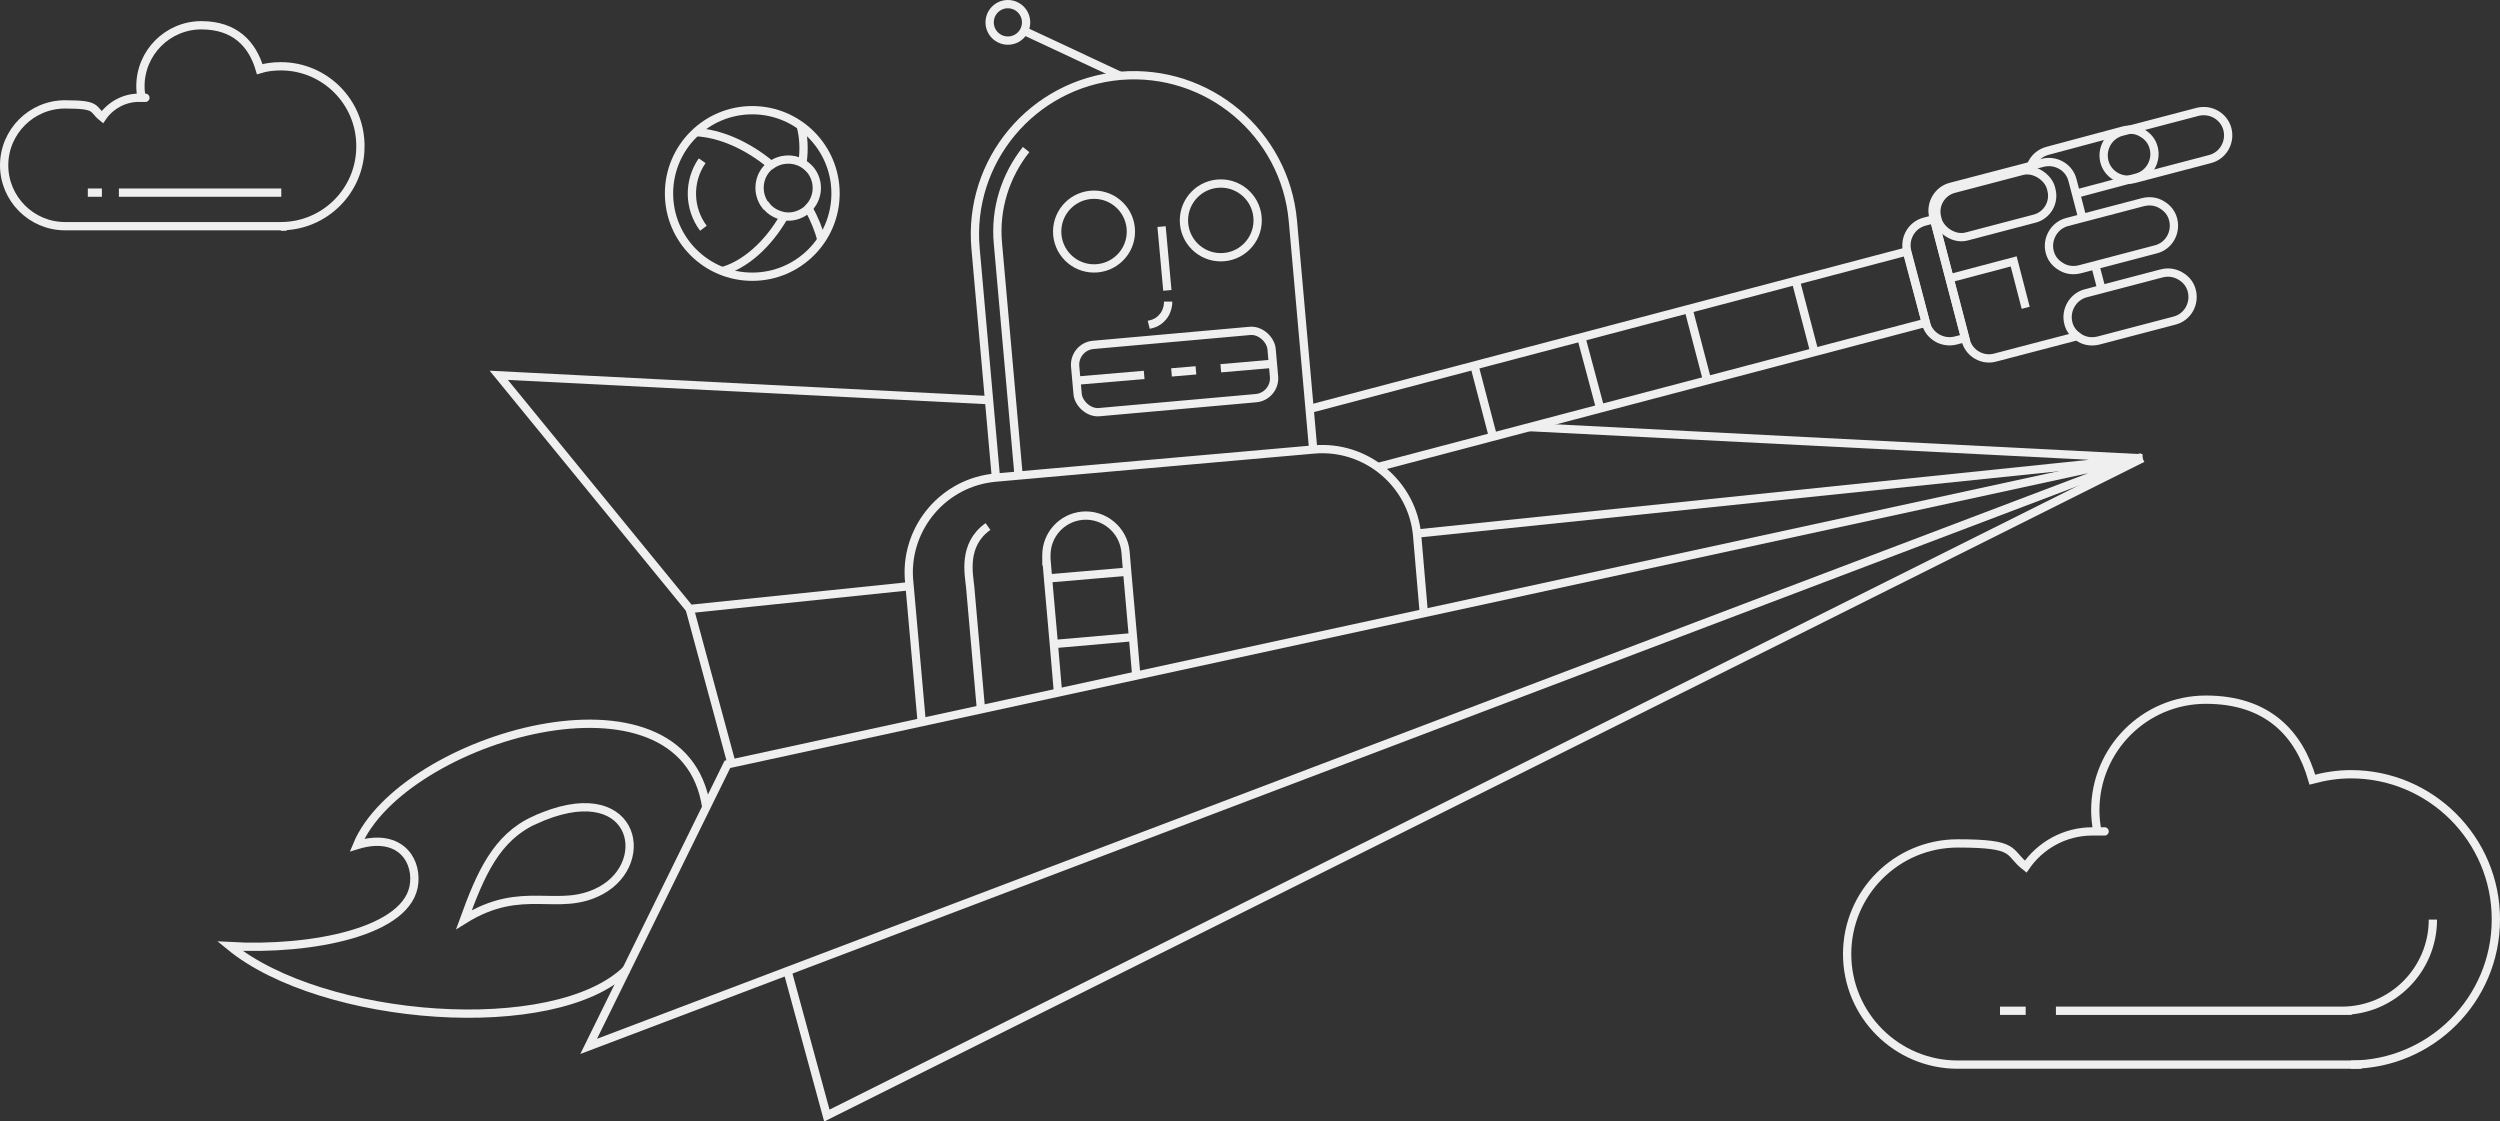 <?xml version="1.0" encoding="UTF-8"?>
<svg id="Layer_1" xmlns="http://www.w3.org/2000/svg" version="1.1" viewBox="0 0 603.5 270.7">
  <rect x="0" y="0" width="603.5" height="270.7" fill="#333333" stroke="none"/>
  <!-- Generator: Adobe Illustrator 29.0.0, SVG Export Plug-In . SVG Version: 2.1.0 Build 186)  -->
  <g id="robot">
    <g>
      <path d="M317,108.4l-4.9-55.1c-1.9-21.2-20.6-36.8-41.7-35h0c-21.2,1.9-36.8,20.6-34.9,41.7l4.9,55.1" style="fill: none; stroke: #efefef; stroke-miterlimit: 10; stroke-width: 2px;"/>
      <path d="M245.9,114.9l-5-56.1c-.8-8.5,1.9-16.5,6.8-22.7" style="fill: none; stroke: #efefef; stroke-miterlimit: 10; stroke-width: 2px;"/>
      <rect x="259.8" y="81.5" width="47.6" height="16.3" rx="4.8" ry="4.8" transform="translate(-6.9 25.6) rotate(-5.1)" style="fill: none; stroke: #efefef; stroke-miterlimit: 10; stroke-width: 2px;"/>
      <line x1="276.2" y1="90.5" x2="259.8" y2="91.9" style="fill: none; stroke: #efefef; stroke-miterlimit: 10; stroke-width: 2px;"/>
      <line x1="288.7" y1="89.4" x2="282.8" y2="89.9" style="fill: none; stroke: #efefef; stroke-miterlimit: 10; stroke-width: 2px;"/>
      <line x1="307.3" y1="87.8" x2="294.7" y2="88.9" style="fill: none; stroke: #efefef; stroke-miterlimit: 10; stroke-width: 2px;"/>
      <circle cx="294.7" cy="53.2" r="8.9" style="fill: none; stroke: #efefef; stroke-miterlimit: 10; stroke-width: 2px;"/>
      <circle cx="264.1" cy="55.9" r="8.9" style="fill: none; stroke: #efefef; stroke-miterlimit: 10; stroke-width: 2px;"/>
      <line x1="280.4" y1="54.7" x2="281.8" y2="70.1" style="fill: none; stroke: #efefef; stroke-miterlimit: 10; stroke-width: 2px;"/>
      <path d="M282,72.8c0,2-1,3.4-1.3,3.7-1.3,1.6-3,1.8-3.4,1.9" style="fill: none; stroke: #efefef; stroke-miterlimit: 10; stroke-width: 2px;"/>
      <path d="M270.4,18.3" style="fill: none; stroke: #efefef; stroke-miterlimit: 10; stroke-width: 2px;"/>
      <path d="M222.5,174.3l-3.1-34.8c-.7-12.3,8.5-23.1,20.9-24.2l5.6-.5,6.7-.6,64.6-5.7c12.6-1.1,23.8,8.3,24.9,20.8l1.6,18.6" style="fill: none; stroke: #efefef; stroke-miterlimit: 10; stroke-width: 2px;"/>
      <polyline points="253 139.7 253.4 139.6 272.1 138" style="fill: none; stroke: #efefef; stroke-miterlimit: 10; stroke-width: 2px;"/>
      <polyline points="254.4 155.4 255.2 155.4 273.5 153.8" style="fill: none; stroke: #efefef; stroke-miterlimit: 10; stroke-width: 2px;"/>
      <path d="M236.8,171.2l-2.6-29.5c-.3-3.1-1.9-10.2,4.3-14.6" style="fill: none; stroke: #efefef; stroke-miterlimit: 10; stroke-width: 2px;"/>
      <path d="M274.3,163.1l-.8-9.3-1.4-15.8-.4-4.8c-.5-5.3-5.2-9.2-10.5-8.7-4.9.5-8.6,4.6-8.6,9.5s0,.6,0,.9l.4,4.8,1.4,15.8,1,11.7" style="fill: none; stroke: #efefef; stroke-miterlimit: 10; stroke-width: 2px;"/>
    </g>
    <line x1="277.8" y1="98.5" x2="277.8" y2="98.5" style="fill: none; stroke: #efefef; stroke-miterlimit: 10; stroke-width: 2px;"/>
    <polyline points="219.6 141.5 166.5 147 120.4 90.6 238.7 96.6" style="fill: none; stroke: #efefef; stroke-miterlimit: 10; stroke-width: 2px;"/>
    <polyline points="342 128.8 514.9 110.9 516.1 110.7 517.2 110.6 516.5 110.6 516.2 110.6 369.1 103.1" style="fill: none; stroke: #efefef; stroke-miterlimit: 10; stroke-width: 2px;"/>
    <polygon points="517 110.4 190.1 234.4 142.1 252.6 175.6 184.5 176.6 184.3 517 110.4" style="fill: none; stroke: #efefef; stroke-miterlimit: 10; stroke-width: 2px;"/>
    <polyline points="190.1 234.4 199.6 269.3 517.2 110.6" style="fill: none; stroke: #efefef; stroke-miterlimit: 10; stroke-width: 2px;"/>
    <line x1="176.6" y1="184.3" x2="166.5" y2="147" style="fill: none; stroke: #efefef; stroke-miterlimit: 10; stroke-width: 2px;"/>
    <g>
      <polyline points="316.2 98.7 460.3 60.7 464.9 77.9 332.4 112.8" style="fill: none; stroke: #efefef; stroke-miterlimit: 10; stroke-width: 2px;"/>
      <path d="M464.9,77.9l-4.5-17.2c-.8-3.2,1.1-6.4,4.2-7.2l2.3-.6,7.5,28.7-2.3.6c-3.2.8-6.4-1.1-7.2-4.2h0Z" style="fill: none; stroke: #efefef; stroke-miterlimit: 10; stroke-width: 2px;"/>
      <path d="M507.3,69.8l-1.5-5.7" style="fill: none; stroke: #efefef; stroke-miterlimit: 10; stroke-width: 2px;"/>
      <path d="M502.7,52.7l-2.4-9.2c-.8-3.2-4.1-5-7.2-4.2h0l-22.2,5.8c-3.1.8-5,4.1-4.2,7.2l7.8,29.8c.8,3.2,4.1,5.1,7.2,4.2l19.5-5.1" style="fill: none; stroke: #efefef; stroke-miterlimit: 10; stroke-width: 2px;"/>
      <rect x="467.2" y="43.2" width="28.4" height="11.9" rx="5.7" ry="5.7" transform="translate(3.3 123.8) rotate(-14.7)" style="fill: none; stroke: #efefef; stroke-miterlimit: 10; stroke-width: 2px;"/>
      <polyline points="489 74.3 486.1 63.1 470.6 67.2" style="fill: none; stroke: #efefef; stroke-miterlimit: 10; stroke-width: 2px;"/>
      <g>
        <path d="M501.4,46.7l14.3-3.8c3.2-.8,5-4.1,4.2-7.2-.4-1.6-1.4-2.8-2.8-3.6-1.3-.8-2.9-1-4.5-.6h0c0,0-18.3,4.9-18.3,4.9-1.9.5-3.3,1.8-4,3.5" style="fill: none; stroke: #efefef; stroke-miterlimit: 10; stroke-width: 2px;"/>
        <path d="M533.5,38.4l-18.3,4.8c-3.2.8-6.4-1.1-7.2-4.2h0c-.8-3.2,1.1-6.4,4.2-7.2l18.3-4.8c3.2-.8,6.4,1.1,7.2,4.2h0c.8,3.2-1.1,6.4-4.2,7.2Z" style="fill: none; stroke: #efefef; stroke-miterlimit: 10; stroke-width: 2px;"/>
        <path d="M521.8,66l-18.3,4.8c-3.1.8-5,4.1-4.2,7.2.3,1.3,1.1,2.4,2.1,3.1.2.2.5.3.7.5,1.3.8,2.9,1,4.5.6l18.3-4.8c3.2-.8,5-4.1,4.2-7.2-.4-1.6-1.4-2.8-2.8-3.6s-2.9-1-4.5-.6h0Z" style="fill: none; stroke: #efefef; stroke-miterlimit: 10; stroke-width: 2px;"/>
        <path d="M517.3,48.8l-18.3,4.8c-3.1.8-5,4.1-4.2,7.2.4,1.6,1.4,2.8,2.8,3.6,1.3.8,2.9,1,4.5.6l18.3-4.8c3.2-.8,5-4.1,4.2-7.2-.4-1.6-1.4-2.8-2.8-3.6-1.3-.8-2.9-1-4.5-.6Z" style="fill: none; stroke: #efefef; stroke-miterlimit: 10; stroke-width: 2px;"/>
      </g>
    </g>
    <line x1="438" y1="85" x2="433.5" y2="67.8" style="fill: none; stroke: #efefef; stroke-miterlimit: 10; stroke-width: 2px;"/>
    <line x1="412.1" y1="91.8" x2="407.6" y2="74.6" style="fill: none; stroke: #efefef; stroke-miterlimit: 10; stroke-width: 2px;"/>
    <line x1="386.3" y1="98.6" x2="381.7" y2="81.4" style="fill: none; stroke: #efefef; stroke-miterlimit: 10; stroke-width: 2px;"/>
    <line x1="360.4" y1="105.4" x2="355.9" y2="88.2" style="fill: none; stroke: #efefef; stroke-miterlimit: 10; stroke-width: 2px;"/>
    <g>
      <path d="M170.5,194.9c-5.4-36.8-73.5-16.9-84.3,9.1,9.8-3,14.3,3,13.8,9-.9,12-25.1,16.5-44.5,15.4,22.3,18.3,78.5,22.6,95.8,5.6" style="fill: none; stroke: #efefef; stroke-miterlimit: 10; stroke-width: 2px;"/>
      <path d="M129,198c24-11,29,10,16,17-10.3,5.5-18.7-1.9-33,7,4-11,7.8-19.8,17-24Z" style="fill: none; stroke: #efefef; stroke-miterlimit: 10; stroke-width: 2px;"/>
    </g>
    <g id="antena">
      <line x1="247.1" y1="7.4" x2="270.4" y2="18.3" style="fill: none; stroke: #efefef; stroke-miterlimit: 10; stroke-width: 2px;"/>
      <circle cx="243.3" cy="5.4" r="4.4" style="fill: none; stroke: #efefef; stroke-miterlimit: 10; stroke-width: 2px;"/>
    </g>
    <g id="topce-1">
      <circle cx="181.6" cy="46.7" r="20.1" style="fill: none; stroke: #efefef; stroke-miterlimit: 10; stroke-width: 2px;"/>
      <path d="M169.8,55.1c-3.6-4.8-3.7-11.4-.3-16.3" style="fill: none; stroke: #efefef; stroke-miterlimit: 10; stroke-width: 2px;"/>
      <path d="M198.3,58c-.6-2.5-1.7-5.1-3.1-7.7" style="fill: none; stroke: #efefef; stroke-miterlimit: 10; stroke-width: 2px;"/>
      <path d="M186.1,39.8c-5.9-4.9-12.4-7.6-18.1-7.9" style="fill: none; stroke: #efefef; stroke-miterlimit: 10; stroke-width: 2px;"/>
      <path d="M184.9,49.6c1.1,1.5,2.8,2.3,4.4,2.6,1.8.3,3.7-.2,5.3-1.4.2-.2.4-.3.5-.5,2.5-2.4,2.8-6.4.6-9.2-.6-.7-1.3-1.3-2-1.7-2.3-1.3-5.3-1.2-7.6.5h-.1c-3,2.3-3.5,6.7-1.2,9.7h.1Z" style="fill: none; stroke: #efefef; stroke-miterlimit: 10; stroke-width: 2px;"/>
      <path d="M189.3,52.2c-4,7-9.6,11.8-15.1,13.3" style="fill: none; stroke: #efefef; stroke-miterlimit: 10; stroke-width: 2px;"/>
      <path d="M193.3,30.4c.7,2.6.9,5.7.4,9" style="fill: none; stroke: #efefef; stroke-miterlimit: 10; stroke-width: 2px;"/>
    </g>
  </g>
  <g id="cloud-2">
    <path d="M602.5,222c0,19.3-15.7,35-35,35h-94.9c-14.7,0-26.7-11.9-26.7-26.7s12-26.7,26.7-26.7,11.9,2.1,16.4,5.6c3.5-5.1,9.4-8.5,16.1-8.5s.8,0,1.2,0c-.3-1.6-.5-3.4-.5-5.1,0-14.7,11.9-26.7,26.7-26.7s22.5,8.1,25.7,19.3c3-.8,6.1-1.3,9.3-1.3,19.3,0,35,15.7,35,35h0Z" style="fill: none; stroke: #efefef; stroke-miterlimit: 10; stroke-width: 2px;"/>
    <line x1="570.1" y1="257" x2="567.5" y2="257" style="fill: none; stroke: #efefef; stroke-miterlimit: 10; stroke-width: 2px;"/>
    <path d="M496.3,244h71.4-2.4c12.2,0,22-9.9,22-22" style="fill: none; stroke: #efefef; stroke-miterlimit: 10; stroke-width: 2px;"/>
    <line x1="482.8" y1="244" x2="489" y2="244" style="fill: none; stroke: #efefef; stroke-miterlimit: 10; stroke-width: 2px;"/>
  </g>
  <g id="cloud-1">
    <path d="M87,35.4c0,10.6-8.6,19.2-19.2,19.2H15.7c-8.1,0-14.7-6.6-14.7-14.7s6.6-14.7,14.7-14.7,6.5,1.1,9,3.1c1.9-2.8,5.2-4.7,8.8-4.7s.5,0,.7,0c-.2-.9-.3-1.8-.3-2.8,0-8.1,6.6-14.7,14.7-14.7s12.3,4.5,14.1,10.6c1.6-.5,3.4-.7,5.1-.7,10.6,0,19.2,8.6,19.2,19.2v.2Z" style="fill: none; stroke: #efefef; stroke-miterlimit: 10; stroke-width: 2px;"/>
    <line x1="69.2" y1="54.7" x2="67.8" y2="54.7" style="fill: none; stroke: #efefef; stroke-miterlimit: 10; stroke-width: 2px;"/>
    <polyline points="28.7 46.5 67.9 46.5 66.6 46.5" style="fill: none; stroke: #efefef; stroke-miterlimit: 10; stroke-width: 2px;"/>
    <line x1="21.2" y1="46.5" x2="24.6" y2="46.5" style="fill: none; stroke: #efefef; stroke-miterlimit: 10; stroke-width: 2px;"/>
  </g>
</svg>